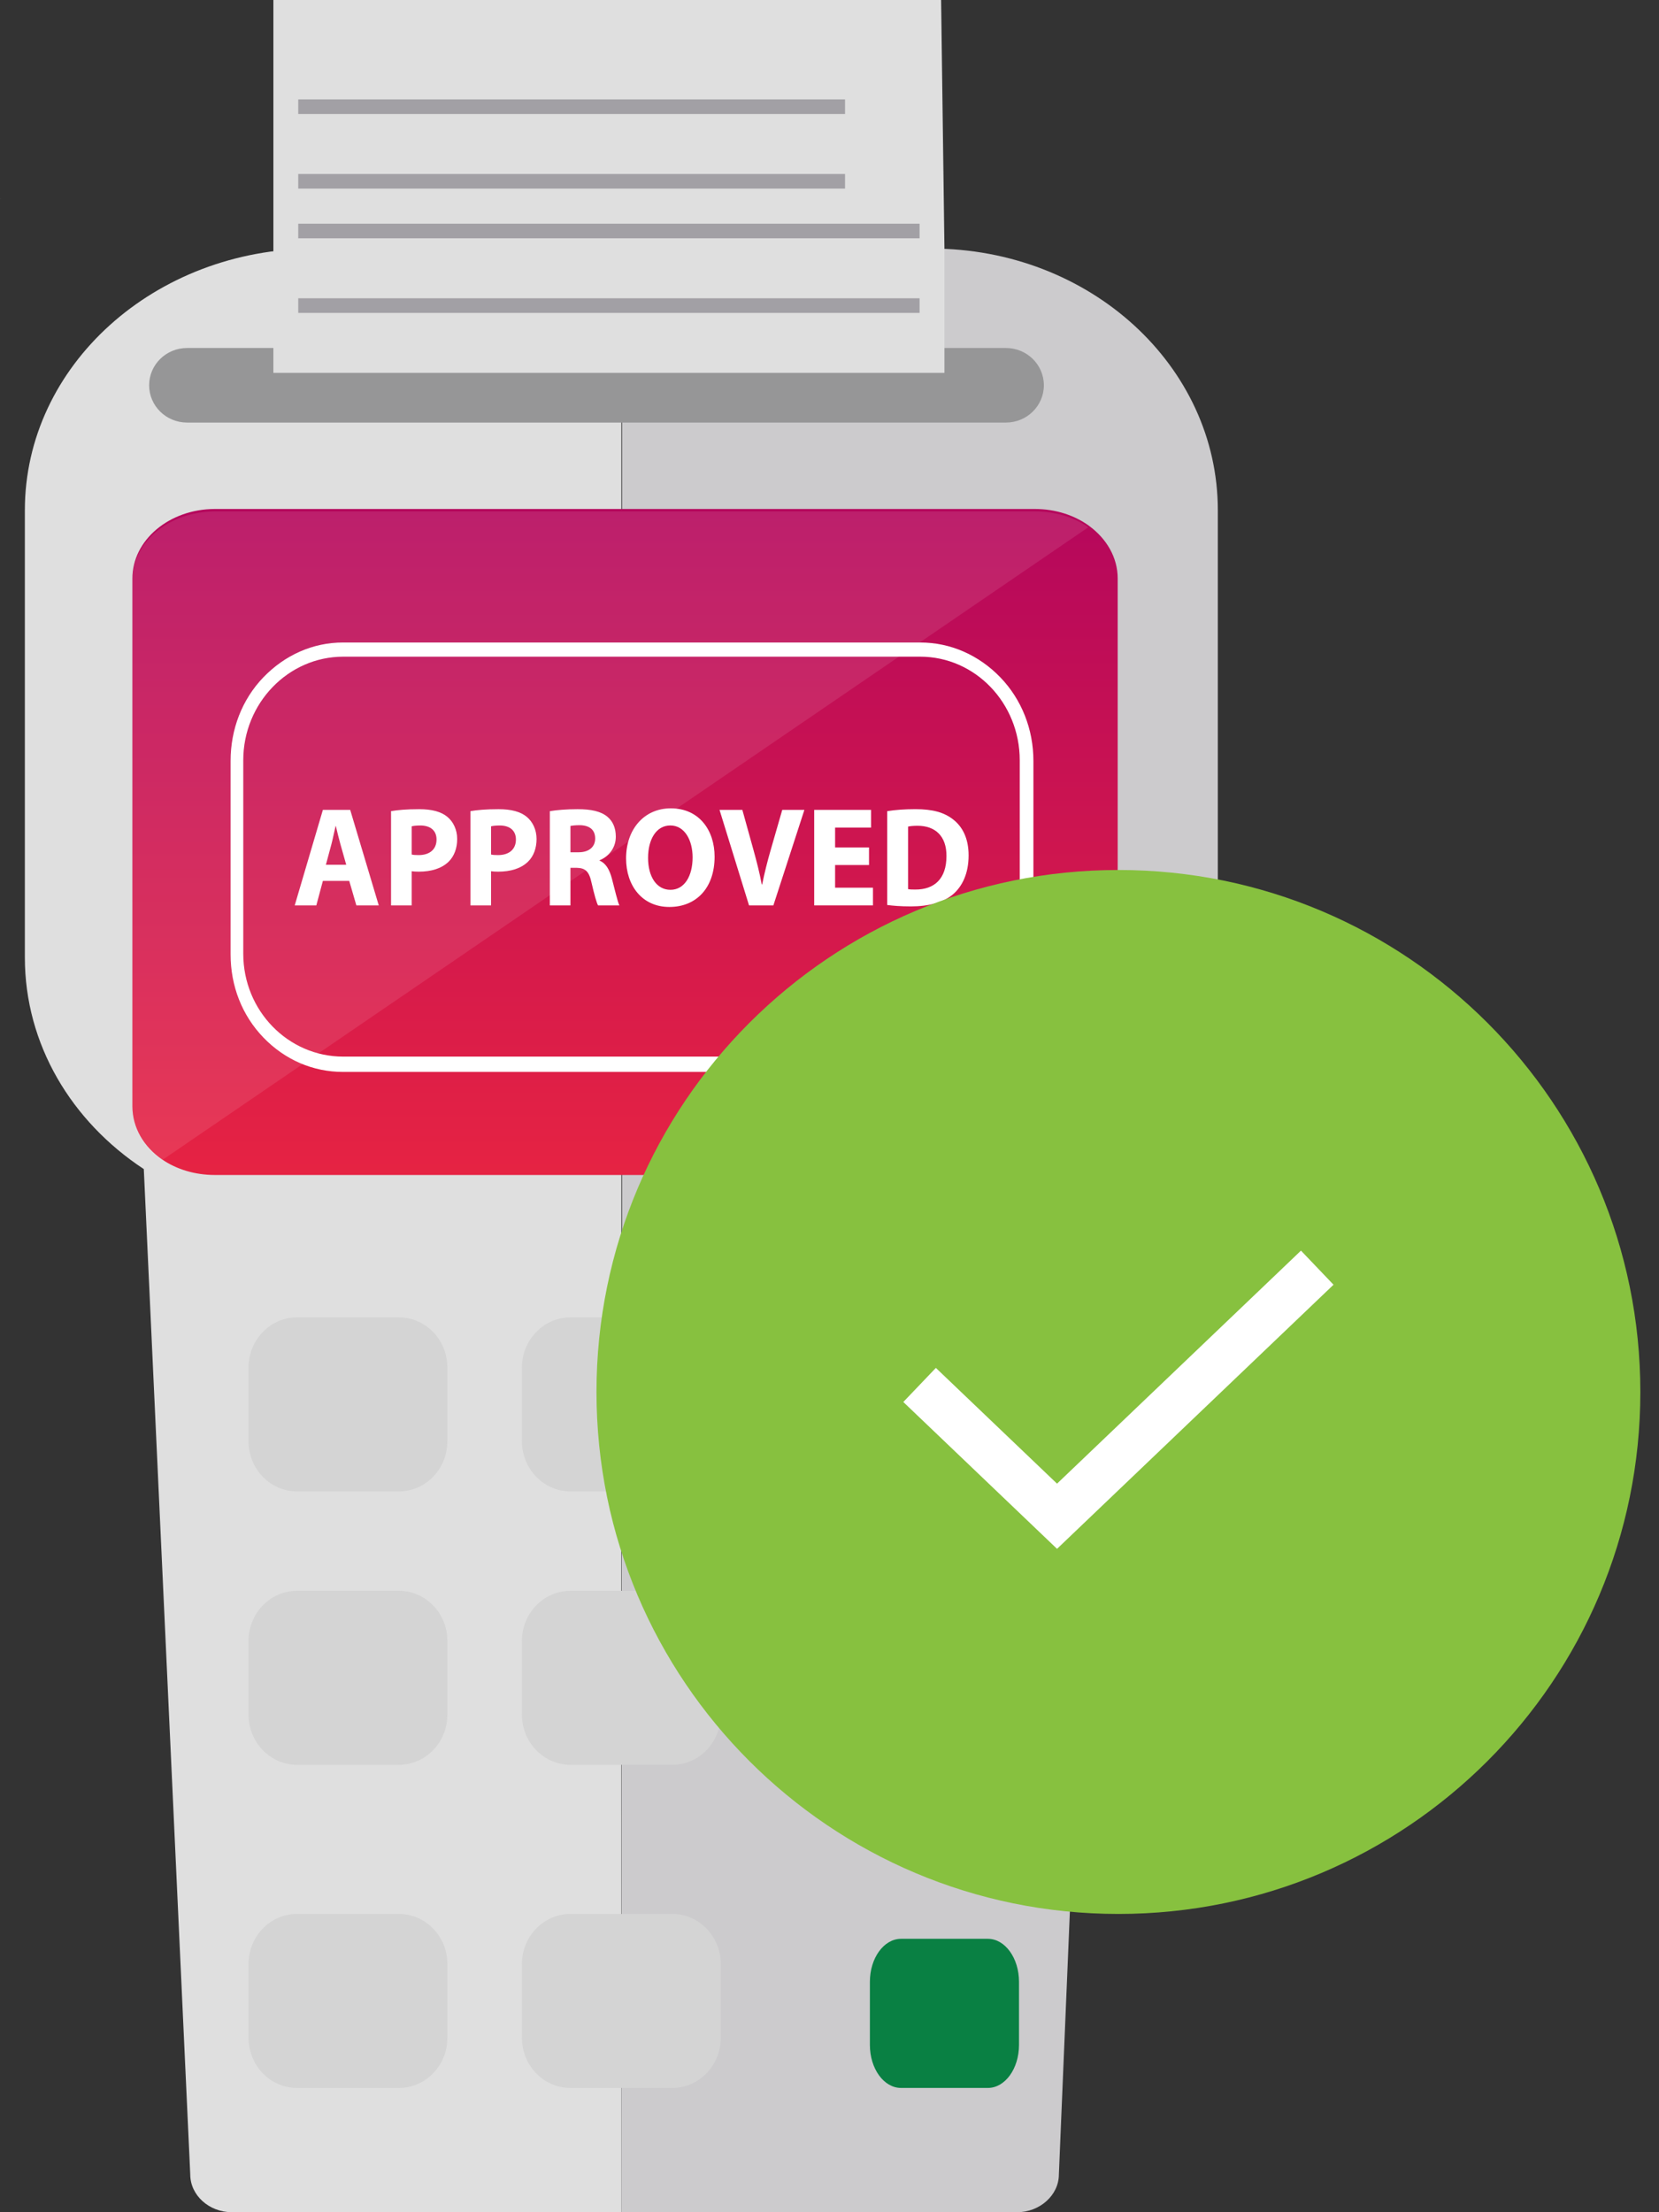 <?xml version="1.0" encoding="UTF-8"?>
<svg width="66px" height="88px" viewBox="0 0 66 88" version="1.1" xmlns="http://www.w3.org/2000/svg" xmlns:xlink="http://www.w3.org/1999/xlink">
    <rect x="0" y="0" width="66" height="88" fill="#333333" stroke="none"/>
    <!-- Generator: sketchtool 51.2 (57519) - http://www.bohemiancoding.com/sketch -->
    <title>3435E061-EBA6-48F9-8159-DC1CA0C2C4F7</title>
    <desc>Created with sketchtool.</desc>
    <defs>
        <linearGradient x1="50%" y1="0%" x2="50%" y2="100%" id="linearGradient-1">
            <stop stop-color="#B5075C" offset="0%"></stop>
            <stop stop-color="#E62343" offset="100%"></stop>
        </linearGradient>
    </defs>
    <g id="Page-1" stroke="none" stroke-width="1" fill="none" fill-rule="evenodd">
        <g id="Website" transform="translate(-856, -878)">
            <g id="Step-2" transform="translate(785, 878)">
                <g id="enableeftpos" transform="translate(71, 0)">
                    <path d="M37.05,9.888 L24.747,9.888 L24.747,32.207 L24.747,48.506 L24.719,87.996 L40.462,88 C41.365,88 42.125,87.323 42.125,86.498 L43.8,46.505 C46.616,44.61 48.449,41.545 48.449,38.086 L48.449,20.299 C48.449,14.546 43.351,9.888 37.05,9.888" id="Fill-111" fill="#CCCBCD"></path>
                    <path d="M12.522,9.888 C6.152,9.888 0.989,14.546 0.989,20.299 L0.989,38.086 C0.989,41.545 2.843,44.61 5.721,46.505 L7.569,86.498 C7.569,87.323 8.314,88 9.227,88 L24.719,88 L24.719,48.506 L24.719,32.207 L24.719,9.888 L12.522,9.888 Z" id="Fill-113" fill="#DFDFDF"></path>
                    <path d="M41.528,15.326 C41.528,16.145 40.852,16.809 40.019,16.809 L7.441,16.809 C6.609,16.809 5.933,16.145 5.933,15.326 C5.933,14.506 6.609,13.843 7.441,13.843 L40.019,13.843 C40.852,13.843 41.528,14.506 41.528,15.326" id="Fill-115" fill="#969697"></path>
                    <path d="M17.798,57.331 C17.798,58.433 16.935,59.326 15.87,59.326 L11.815,59.326 C10.75,59.326 9.888,58.433 9.888,57.331 L9.888,54.399 C9.888,53.298 10.75,52.404 11.815,52.404 L15.87,52.404 C16.935,52.404 17.798,53.298 17.798,54.399 L17.798,57.331 Z" id="Fill-117" fill="#D4D4D4"></path>
                    <path d="M28.674,57.331 C28.674,58.433 27.811,59.326 26.747,59.326 L22.692,59.326 C21.628,59.326 20.764,58.433 20.764,57.331 L20.764,54.399 C20.764,53.298 21.628,52.404 22.692,52.404 L26.747,52.404 C27.811,52.404 28.674,53.298 28.674,54.399 L28.674,57.331 Z" id="Fill-119" fill="#D4D4D4"></path>
                    <path d="M39.551,57.331 C39.551,58.433 38.719,59.326 37.692,59.326 L32.511,59.326 C31.484,59.326 30.652,58.433 30.652,57.331 L30.652,54.399 C30.652,53.298 31.484,52.404 32.511,52.404 L37.692,52.404 C38.719,52.404 39.551,53.298 39.551,54.399 L39.551,57.331 Z" id="Fill-121" fill="#D4D4D4"></path>
                    <path d="M17.798,68.207 C17.798,69.309 16.935,70.202 15.87,70.202 L11.815,70.202 C10.75,70.202 9.888,69.309 9.888,68.207 L9.888,65.275 C9.888,64.173 10.75,63.281 11.815,63.281 L15.87,63.281 C16.935,63.281 17.798,64.173 17.798,65.275 L17.798,68.207 Z" id="Fill-123" fill="#D4D4D4"></path>
                    <path d="M28.674,68.207 C28.674,69.309 27.811,70.202 26.747,70.202 L22.692,70.202 C21.628,70.202 20.764,69.309 20.764,68.207 L20.764,65.275 C20.764,64.173 21.628,63.281 22.692,63.281 L26.747,63.281 C27.811,63.281 28.674,64.173 28.674,65.275 L28.674,68.207 Z" id="Fill-125" fill="#D4D4D4"></path>
                    <path d="M17.798,81.061 C17.798,82.163 16.935,83.056 15.87,83.056 L11.815,83.056 C10.75,83.056 9.888,82.163 9.888,81.061 L9.888,78.129 C9.888,77.027 10.75,76.135 11.815,76.135 L15.87,76.135 C16.935,76.135 17.798,77.027 17.798,78.129 L17.798,81.061 Z" id="Fill-127" fill="#D4D4D4"></path>
                    <path d="M28.674,81.061 C28.674,82.163 27.811,83.056 26.747,83.056 L22.692,83.056 C21.628,83.056 20.764,82.163 20.764,81.061 L20.764,78.129 C20.764,77.027 21.628,76.135 22.692,76.135 L26.747,76.135 C27.811,76.135 28.674,77.027 28.674,78.129 L28.674,81.061 Z" id="Fill-129" fill="#D4D4D4"></path>
                    <path d="M41.528,69.173 C41.528,69.74 40.636,70.202 39.534,70.202 L36.602,70.202 C35.5,70.202 34.607,69.74 34.607,69.173 L34.607,62.332 C34.607,61.764 35.5,61.303 36.602,61.303 L39.534,61.303 C40.636,61.303 41.528,61.764 41.528,62.332 L41.528,69.173 Z" id="Fill-131" fill="#BF2027"></path>
                    <path d="M40.539,81.346 C40.539,82.291 39.984,83.056 39.3,83.056 L35.847,83.056 C35.162,83.056 34.607,82.291 34.607,81.346 L34.607,78.833 C34.607,77.89 35.162,77.124 35.847,77.124 L39.3,77.124 C39.984,77.124 40.539,77.89 40.539,78.833 L40.539,81.346 Z" id="Fill-153" fill="#098043"></path>
                    <g id="approved" transform="translate(4.944, 19.775)">
                        <path d="M38.376,1.139 C39.076,1.647 39.521,2.399 39.521,3.234 L39.521,24.232 C39.521,25.754 38.053,26.965 36.23,26.965 L3.608,26.965 C2.811,26.965 2.079,26.74 1.505,26.346 L1.504,26.347 C0.775,25.843 0.323,25.083 0.323,24.233 L0.323,3.234 C0.323,1.714 1.786,0.472 3.609,0.472 L36.231,0.472 C37.051,0.472 37.803,0.723 38.377,1.138 L38.376,1.139 Z" id="Combined-Shape" fill="url(#linearGradient-1)"></path>
                        <path d="M37.203,0.57 L0.322,25.769 C0.897,26.169 1.635,26.397 2.439,26.397 L35.061,26.397 C36.883,26.397 38.351,25.186 38.351,23.665 L38.351,2.667 C38.351,1.83 37.905,1.078 37.203,0.57" id="Fill-135" fill-opacity="0.1" fill="#FFFFFF" transform="translate(19.337, 13.484) rotate(-180) translate(-19.337, -13.484) "></path>
                        <path d="M8.83,14.624 L8.602,13.818 C8.537,13.591 8.471,13.31 8.417,13.085 L8.406,13.085 C8.352,13.31 8.297,13.597 8.238,13.818 L8.021,14.624 L8.83,14.624 Z M7.901,15.266 L7.64,16.241 L6.781,16.241 L7.901,12.442 L8.988,12.442 L10.124,16.241 L9.233,16.241 L8.95,15.266 L7.901,15.266 Z" id="Fill-137" fill="#FFFFFF"></path>
                        <path d="M11.434,14.217 C11.504,14.235 11.591,14.24 11.711,14.24 C12.152,14.24 12.423,14.009 12.423,13.62 C12.423,13.271 12.189,13.062 11.776,13.062 C11.608,13.062 11.494,13.079 11.434,13.095 L11.434,14.217 Z M10.613,12.492 C10.868,12.447 11.227,12.414 11.733,12.414 C12.244,12.414 12.608,12.515 12.853,12.718 C13.086,12.91 13.244,13.226 13.244,13.598 C13.244,13.97 13.124,14.285 12.907,14.499 C12.625,14.776 12.206,14.899 11.717,14.899 C11.608,14.899 11.51,14.894 11.434,14.882 L11.434,16.241 L10.613,16.241 L10.613,12.492 Z" id="Fill-139" fill="#FFFFFF"></path>
                        <path d="M14.592,14.217 C14.663,14.235 14.75,14.24 14.87,14.24 C15.31,14.24 15.581,14.009 15.581,13.62 C15.581,13.271 15.347,13.062 14.935,13.062 C14.766,13.062 14.652,13.079 14.592,13.095 L14.592,14.217 Z M13.771,12.492 C14.026,12.447 14.386,12.414 14.891,12.414 C15.402,12.414 15.766,12.515 16.011,12.718 C16.244,12.91 16.402,13.226 16.402,13.598 C16.402,13.97 16.283,14.285 16.065,14.499 C15.782,14.776 15.364,14.899 14.875,14.899 C14.766,14.899 14.668,14.894 14.592,14.882 L14.592,16.241 L13.771,16.241 L13.771,12.492 Z" id="Fill-141" fill="#FFFFFF"></path>
                        <path d="M17.75,14.127 L18.077,14.127 C18.49,14.127 18.734,13.913 18.734,13.581 C18.734,13.231 18.506,13.057 18.125,13.05 C17.925,13.05 17.811,13.068 17.75,13.079 L17.75,14.127 Z M16.93,12.493 C17.196,12.447 17.592,12.414 18.033,12.414 C18.576,12.414 18.957,12.498 19.218,12.712 C19.435,12.892 19.555,13.158 19.555,13.508 C19.555,13.992 19.224,14.324 18.908,14.443 L18.908,14.459 C19.163,14.567 19.305,14.821 19.398,15.171 C19.511,15.598 19.625,16.095 19.696,16.241 L18.848,16.241 C18.789,16.134 18.702,15.824 18.593,15.355 C18.495,14.882 18.338,14.753 18.001,14.746 L17.75,14.746 L17.75,16.241 L16.93,16.241 L16.93,12.493 Z" id="Fill-143" fill="#FFFFFF"></path>
                        <path d="M20.838,14.352 C20.838,15.097 21.175,15.621 21.729,15.621 C22.289,15.621 22.61,15.068 22.61,14.331 C22.61,13.648 22.294,13.061 21.724,13.061 C21.164,13.061 20.838,13.614 20.838,14.352 M23.485,14.302 C23.485,15.548 22.756,16.303 21.685,16.303 C20.599,16.303 19.963,15.452 19.963,14.37 C19.963,13.231 20.664,12.38 21.746,12.38 C22.871,12.38 23.485,13.254 23.485,14.302" id="Fill-145" fill="#FFFFFF"></path>
                        <path d="M24.855,16.241 L23.681,12.442 L24.589,12.442 L25.035,14.048 C25.159,14.5 25.273,14.934 25.36,15.407 L25.377,15.407 C25.47,14.95 25.583,14.5 25.708,14.065 L26.176,12.442 L27.057,12.442 L25.823,16.241 L24.855,16.241 Z" id="Fill-147" fill="#FFFFFF"></path>
                        <polygon id="Fill-149" fill="#FFFFFF" points="29.628 14.635 28.279 14.635 28.279 15.537 29.785 15.537 29.785 16.241 27.447 16.241 27.447 12.442 29.709 12.442 29.709 13.147 28.279 13.147 28.279 13.935 29.628 13.935"></polygon>
                        <path d="M31.182,15.593 C31.253,15.61 31.367,15.61 31.47,15.61 C32.221,15.615 32.709,15.187 32.709,14.28 C32.715,13.49 32.269,13.073 31.557,13.073 C31.372,13.073 31.253,13.09 31.182,13.106 L31.182,15.593 Z M30.351,12.493 C30.655,12.442 31.052,12.413 31.47,12.413 C32.166,12.413 32.617,12.543 32.971,12.819 C33.351,13.113 33.59,13.58 33.59,14.251 C33.59,14.978 33.335,15.48 32.981,15.79 C32.595,16.123 32.008,16.281 31.291,16.281 C30.862,16.281 30.557,16.252 30.351,16.224 L30.351,12.493 Z" id="Fill-151" fill="#FFFFFF"></path>
                        <path d="M35.624,10.466 C35.624,8.196 33.853,6.347 31.664,6.347 L8.712,6.347 C6.523,6.347 4.734,8.196 4.734,10.466 L4.734,18.165 C4.734,20.435 6.523,22.256 8.712,22.256 L31.664,22.256 C33.853,22.256 35.624,20.435 35.624,18.165 L35.624,10.466 Z M31.67,22.865 L8.702,22.865 C7.499,22.865 6.384,22.378 5.534,21.496 C4.683,20.614 4.23,19.441 4.23,18.194 L4.23,10.489 C4.23,9.242 4.683,8.051 5.534,7.168 C6.384,6.287 7.499,5.783 8.702,5.783 L31.67,5.783 C32.873,5.783 34.001,6.287 34.851,7.168 C35.703,8.051 36.168,9.242 36.168,10.489 L36.168,18.194 C36.168,19.441 35.703,20.614 34.851,21.496 C34.001,22.378 32.873,22.865 31.67,22.865 Z" id="Fill-155" fill="#FFFFFF"></path>
                    </g>
                    <polyline id="Fill-157" fill="#DFDFDF" points="10.876 0 10.876 14.831 37.573 14.831 37.573 9.902 37.44 0"></polyline>
                    <path d="M0,7.911 L0.108,7.911 C0.072,7.911 0.037,7.91 0,7.91 L0,7.911 Z" id="Fill-159" fill="#A2A0A5"></path>
                    <polygon id="Fill-161" fill="#A2A0A5" points="11.865 4.536 33.618 4.536 33.618 3.955 11.865 3.955"></polygon>
                    <polygon id="Fill-163" fill="#A2A0A5" points="11.865 7.503 33.618 7.503 33.618 6.921 11.865 6.921"></polygon>
                    <polygon id="Fill-164" fill="#A2A0A5" points="11.865 9.48 36.584 9.48 36.584 8.899 11.865 8.899"></polygon>
                    <polygon id="Fill-165" fill="#A2A0A5" points="11.865 12.447 36.584 12.447 36.584 11.865 11.865 11.865"></polygon>
                    <path d="M23.73,55.371 C23.73,43.904 33.027,34.607 44.494,34.607 C55.963,34.607 65.258,43.904 65.258,55.371 C65.258,66.839 55.963,76.135 44.494,76.135 C33.027,76.135 23.73,66.839 23.73,55.371" id="Fill-199" fill="#87C13F"></path>
                    <polyline id="Stroke-200" stroke="#FFFFFF" stroke-width="1.875" points="52.404 50.427 42.052 60.315 36.584 55.092"></polyline>
                </g>
            </g>
        </g>
    </g>
</svg>